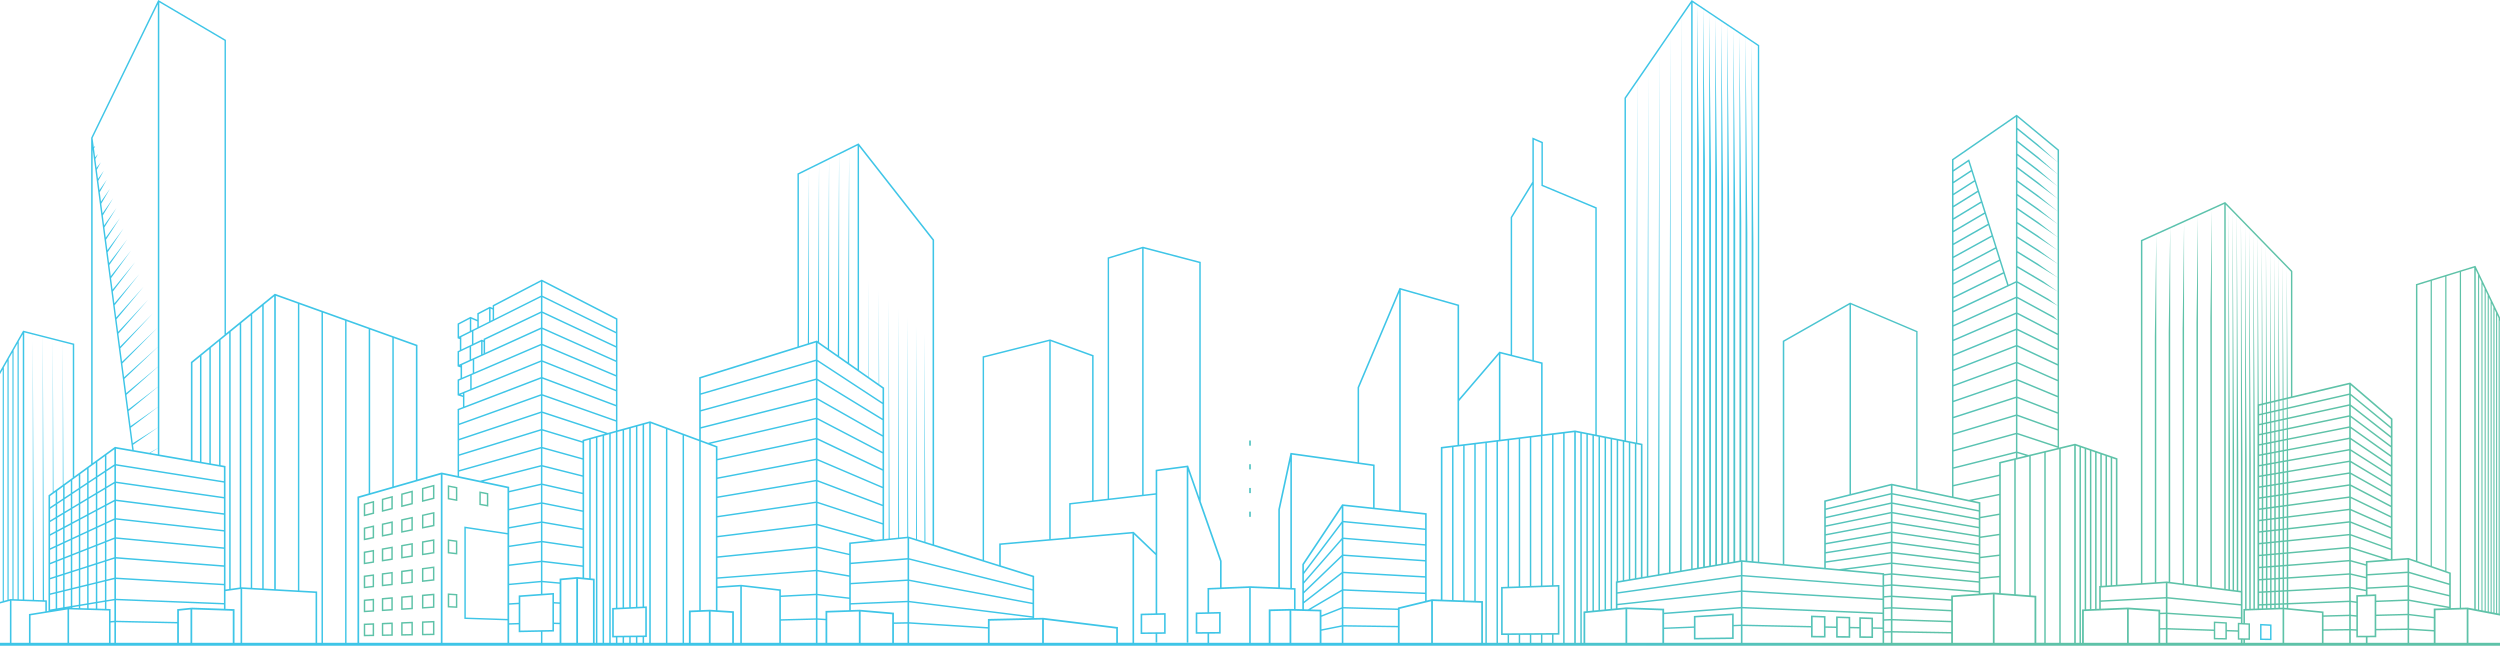 <svg width="1026" height="265" viewBox="0 0 1026 265" fill="none" xmlns="http://www.w3.org/2000/svg">
<g clip-path="url(#clip0_89_41)">
<path d="M513.35 180.784H512.662V182.906H513.35V180.784Z" fill="url(#paint0_linear_89_41)"/>
<path d="M513.35 190.519H512.662V192.64H513.35V190.519Z" fill="url(#paint1_linear_89_41)"/>
<path d="M513.35 209.987H512.662V212.108H513.35V209.987Z" fill="url(#paint2_linear_89_41)"/>
<path d="M513.35 200.253H512.662V202.374H513.35V200.253Z" fill="url(#paint3_linear_89_41)"/>
<path d="M1026 131.704V130.301L1016.01 109.319L1015.9 109.087L1015.65 109.164L991.71 116.545L991.5 116.611V230.052L988.494 229.013L988.361 228.991L981.874 229.466V171.846L981.752 171.746L964.651 157.106L964.518 156.996L964.352 157.029L940.786 162.62V111.363L940.697 111.153L913.338 83.056L913.194 82.901L913.006 82.989L878.804 98.469L878.627 98.546V239.333L869.001 239.985V188.099L868.779 188.021L851.679 182.132H851.49L845.025 183.69V61.466L844.914 61.377L827.813 47.212L827.636 47.069L827.447 47.202L801.231 65.278L801.098 65.366V203.711L786.969 200.75V135.903L786.781 135.826L759.422 124.235L759.289 124.18L759.156 124.257L731.797 139.792L731.642 139.881V231.455L721.983 230.571V18.54L721.85 18.452L694.513 0.177L694.269 0.011L694.103 0.254L666.744 40.075L666.689 40.241V180.663L655.311 178.42V85.122L655.122 85.044L633.197 75.874V58.284L633.02 58.206L629.305 56.604L628.883 56.427V74.592L620.023 89.066L619.978 89.221V145.461L615.542 144.345L615.354 144.3L615.221 144.455L598.819 163.614V125.064L598.586 124.998L574.643 118.214L574.377 118.136L574.266 118.39L557.165 158.907L557.143 159.029V189.679L529.929 185.878L529.618 185.834L529.552 186.132L524.606 209.037V209.103V241.057L513.017 240.582H512.994L501.361 241.057V230.251L501.339 230.14L492.789 205.788V107.474L492.567 107.419L469.134 101.264H468.968L454.795 105.607L454.584 105.673V204.661L448.817 205.324V145.991V145.781L448.618 145.704L431.04 139.306H430.863L403.504 146.201L403.271 146.256V229.709L383.354 223.478V98.491L383.288 98.303L352.502 59.013L352.347 58.825L352.125 58.935L327.439 71.123L327.273 71.211V142.245L287.183 154.742L286.95 154.808V180.364L266.877 172.928H266.678L253.392 176.586V130.721L253.226 130.633L222.451 114.822L222.318 114.755L222.185 114.833L202.368 125.186L202.201 125.274V126.39L201.17 125.937L201.037 125.882L200.904 125.948L196.058 128.478L195.891 128.567V131.24L193.219 130.091L193.085 130.036L192.952 130.102L187.962 132.71L187.796 132.798V138.831L187.984 138.908L188.716 139.196V143.715L187.962 144.079L187.785 144.157V150.377L187.984 150.444L189.015 150.797V155.261L187.973 155.714L187.796 155.791V162.023V162.244L188.006 162.31L189.991 162.929V167.039L187.995 167.802L187.796 167.879V195.314L181.33 193.944H181.164L171.327 196.761V141.538L171.105 141.461L112.961 120.611L112.784 120.545L112.64 120.666L92.722 136.864V16.375L92.578 16.286L65.219 0.166L64.942 0L64.798 0.298L37.439 56.472L37.406 56.604V190.507L30.464 195.568V141.041L30.231 140.986L9.715 135.748L9.493 135.693L9.382 135.892L0 152.355V153.571L1.109 151.637V246.725L0 247.023V247.686L4.059 246.592V263.818H0V265.022H1026V263.818H1013.05V250.161L1026 252.636V251.907L1025.89 251.885V131.483L1026 131.727V131.704ZM1012.68 249.344L1010.01 249.421V111.518L1015.44 109.849V249.863L1012.76 249.355H1012.68V249.344ZM500.308 251.807V259.354L491.38 259.431V252.017L500.308 251.819V251.807ZM500.64 260.017H500.973V251.145H500.629L496.227 251.255V241.963L512.662 241.289V263.807H496.227V260.061L500.64 260.028V260.017ZM513.327 241.289L531.049 242.007V249.929L529.596 249.896V250.261L529.574 249.896L521.046 250.095H520.691V263.796H513.316V241.278L513.327 241.289ZM530.217 186.596L563.498 191.248V208.296L551.022 206.971L550.822 206.948L550.711 207.114L534.52 231.444L534.464 231.621V250.006L531.703 249.94V241.366H531.381L530.206 241.311V186.596H530.217ZM584.857 211.224V216.904L551.321 213.766V207.667L584.857 211.224ZM573.966 249.266L573.689 249.332V249.741L551.321 249.123V242.416L584.857 243.808V246.625L573.966 249.266ZM550.656 227.743L535.13 242.681V239.499L550.656 221.71V227.732V227.743ZM551.321 228.163L584.857 230.439V236.46L551.321 234.626V228.163ZM551.321 227.566V221.213L584.857 223.92V229.831L551.321 227.555V227.566ZM550.656 220.815L535.13 238.604V235.576L550.656 214.992V220.826V220.815ZM535.13 243.521L550.656 228.582V234.792L535.13 246.846V243.521ZM551.321 235.234L584.857 237.068V243.2L551.321 241.808V235.223V235.234ZM584.857 223.323L551.321 220.616V214.373L584.857 217.511V223.323ZM550.656 213.987L535.13 234.571V231.742L550.656 208.407V213.998V213.987ZM535.13 247.609L550.656 235.554V241.952L536.804 250.084L535.13 250.04V247.609ZM550.656 242.648V249.222L542.316 252.515V250.227H541.961L537.936 250.117L550.645 242.659L550.656 242.648ZM542.327 253.155L550.667 249.863V256.603L542.327 258.26V253.155ZM551.321 249.719L573.689 250.338V256.857L551.321 256.548V249.719ZM521.434 250.813L529.23 250.625V263.807H521.434V250.813ZM529.951 250.625L541.595 250.924V263.807H529.951V250.625ZM542.327 258.868L550.667 257.21V263.796H542.327V258.868ZM551.321 257.144L573.689 257.454V263.796H551.321V257.144ZM574.41 249.896L587.341 246.758V263.796H574.41V249.885V249.896ZM588.073 246.67L607.89 247.388V263.807H588.073V246.67ZM600.482 182.994V246.404L596.523 246.261V183.48L600.482 182.994ZM601.081 246.416V182.917L605.04 182.431V246.559L601.081 246.416ZM595.913 246.239L591.987 246.095V184.044L595.913 183.558V246.239ZM608.267 246.681L605.639 246.581V182.353L609.598 181.867V263.796H608.611V246.681H608.267ZM610.197 181.79L614.156 181.304V263.796H610.197V181.79ZM614.766 181.237L618.725 180.751V240.803L616.363 240.88H616.041V260.614H616.374L618.725 260.603V263.818H614.766V181.248V181.237ZM615.786 145.074L632.454 149.283V178.387L615.786 180.442V145.074ZM616.707 259.94V241.521L639.33 240.747V259.796L616.707 259.928V259.94ZM623.283 180.188V240.637L619.324 240.769V180.674L623.283 180.188ZM628.44 240.46V179.547L632.399 179.061V240.328L628.44 240.46ZM627.841 240.482L623.882 240.615V180.11L627.841 179.624V240.482ZM632.998 240.305V178.983L636.957 178.497V240.162L632.998 240.294V240.305ZM619.324 260.58L623.283 260.558V263.807H619.324V260.591V260.58ZM623.882 260.558L627.841 260.536V263.807H623.882V260.558ZM628.44 260.525L632.399 260.503V263.807H628.44V260.536V260.525ZM632.998 260.503L636.957 260.481V263.807H632.998V260.503ZM637.556 260.47H639.652L639.984 260.459V240.073H639.641L637.556 240.162V178.442L641.515 177.956V263.818H637.556V260.492V260.47ZM642.125 177.867L646.051 177.381V263.796H642.125V177.856V177.867ZM646.716 177.414L648.568 177.779V263.807H646.716V177.414ZM649.167 177.889L651.052 178.265V250.835L650.198 250.912L649.865 250.946V263.796H649.167V177.889ZM776.013 199.269V202.374L749.319 208.639V205.91L776.013 199.269ZM844.437 183.845L832.515 186.729L827.935 185.348V178.287L844.426 183.734V183.845H844.437ZM827.259 243.885V188.684L832.815 187.336V244.305L827.259 243.874V243.885ZM818.254 243.189H818.198L812.731 243.565V237.632L820.461 236.935V243.355L818.254 243.189ZM768.372 253.465L763.392 253.299H763.049V257.321L759.333 257.244V253.167H759.012L753.877 252.99H753.533V257.122L749.186 257.034V252.835H748.865L743.575 252.647H743.231V256.912L715.096 256.327V249.686L772.575 251.995V257.52L768.682 257.442V253.487H768.361L768.372 253.465ZM768.028 254.106V261.155L763.714 261.122V253.973L768.028 254.117V254.106ZM758.679 253.796V261.067L754.21 261.022V253.642L758.679 253.785V253.796ZM748.543 253.465V260.978L743.919 260.934V253.31L748.543 253.465ZM711.159 251.796L695.478 252.769L695.167 252.791V257.078L682.958 257.553V252.051L714.453 249.708V256.338L711.514 256.448V251.785L711.159 251.807V251.796ZM710.849 252.47V261.597L695.833 261.785V253.399L710.849 252.47ZM667.476 249.266H667.432L663.817 249.609V248.393L714.453 242.924V249.089L682.958 251.432V249.808H682.603L667.476 249.266ZM663.817 239.201L714.453 230.626V235.974L663.817 243.046V239.201ZM673.409 182.674V236.902L671.557 237.212V182.298L673.409 182.663V182.674ZM663.817 243.653L714.453 236.582V242.327L663.817 247.797V243.642V243.653ZM715.107 242.913L772.586 246.261V251.388L715.107 249.078V242.913ZM773.251 236.195L776.001 235.897V239.819L773.251 240.073V236.206V236.195ZM820.472 227.577L812.742 228.494V220.793L820.472 219.666V227.577ZM812.077 223.356L776.678 218.152V214.694L812.077 220.351V223.345V223.356ZM812.077 223.953V227.024L776.678 222.296V218.749L812.077 223.953ZM812.077 219.743L776.678 214.086V210.716L812.077 216.826V219.754V219.743ZM812.077 227.632V230.781L776.678 226.527V222.903L812.077 227.632ZM812.077 216.219L776.678 210.108V206.816L812.077 213.368V216.219ZM776.013 210.119L749.319 215.6V212.705L776.013 206.827V210.119ZM776.013 210.727V214.097L749.319 219.169V216.207L776.013 210.727ZM776.013 214.705V218.152L749.319 222.815V219.776L776.013 214.705ZM776.013 218.771V222.307L749.319 226.549V223.434L776.013 218.771ZM812.077 231.389V234.626L776.678 230.87V227.146L812.077 231.4V231.389ZM812.077 235.223V238.538L776.678 235.278V231.455L812.077 235.223ZM776.013 249.178L773.262 249.332V245.244L776.013 245.034V249.167V249.178ZM773.251 240.67L776.001 240.416V244.438L773.251 244.648V240.67ZM773.251 249.929L776.001 249.774V254.028L773.251 254.139V249.94V249.929ZM776.667 249.774L800.765 250.924V254.802L776.667 254.028V249.774ZM776.667 249.178V245.045L800.765 246.559V250.327L776.667 249.178ZM776.667 235.886L812.066 239.145V242.559L776.667 239.808V235.886ZM812.742 229.102L820.472 228.185V236.328L812.742 237.024V229.102ZM820.472 219.058L812.742 220.185V212.705L820.472 211.368V219.058ZM812.077 212.749L776.678 206.197V202.982L812.077 209.965V212.749ZM776.013 206.208L749.319 212.086V209.258L776.013 202.993V206.208ZM749.308 227.157L776.001 222.914V226.538L749.308 230.35V227.157ZM776.013 235.289L773.262 235.587V235.234L772.963 235.212L757.559 233.809L776.024 231.477V235.3L776.013 235.289ZM772.586 245.653L715.107 242.305V236.549L772.586 240.869V245.642V245.653ZM773.251 254.735L776.001 254.625V259L773.251 259.056V254.735ZM776.667 254.625L800.765 255.398V259.387L776.667 258.989V254.614V254.625ZM801.109 244.36L800.765 244.383V245.951L776.667 244.438V240.416L812.066 243.167V243.62L801.098 244.371L801.109 244.36ZM821.126 243.41V190.165L826.649 188.828V243.841L821.126 243.421V243.41ZM827.946 163.415L844.437 169.802V176.055L827.946 170.133V163.426V163.415ZM827.946 162.774V156.233L844.437 163.073V169.161L827.946 162.774ZM827.946 155.581V149.195L844.437 156.476V162.421L827.946 155.581ZM827.946 148.543V142.312L844.437 150.035V155.836L827.946 148.554V148.543ZM827.946 141.649V135.561L844.437 143.704V149.361L827.946 141.638V141.649ZM827.946 134.887V128.942L844.437 137.505V143.03L827.946 134.887ZM827.336 128.257L801.719 139.328V134.025L808.096 131.141L814.65 128.169L821.204 125.197L827.336 122.423V128.257ZM827.336 128.909V134.876L801.719 145.405V139.98L827.336 128.909ZM827.336 135.527V141.638L801.719 151.615V146.057L827.336 135.527ZM827.336 142.278V148.532L801.719 157.946V152.256L827.336 142.278ZM827.336 149.162V155.57L801.719 164.41V158.576L827.336 149.162ZM827.336 156.2V162.763L801.719 171.017V165.039L827.336 156.2ZM827.336 163.393V170.122L801.719 177.779V171.658L827.336 163.404V163.393ZM827.336 170.741V177.635L801.719 184.685V178.398L827.336 170.741ZM827.336 178.265V185.336L801.719 191.756V185.303L827.336 178.254V178.265ZM827.946 185.977L831.362 187.005L827.946 187.834V185.977ZM827.946 177.657V170.774L844.437 176.696V183.105L827.946 177.657ZM827.946 128.268V122.467L842.463 130.368L844.437 131.439V136.831L827.946 128.268ZM842.74 129.837L827.935 121.782V116.103L840.312 123.13L844.437 125.473V131.373L842.74 129.826V129.837ZM840.611 122.622L827.935 115.418V109.872L838.171 115.926L844.437 119.639V125.451L840.611 122.611V122.622ZM838.482 115.418L827.946 109.175V103.75L836.031 108.734L844.437 113.904V119.628L838.482 115.418ZM836.352 108.214L827.946 103.043V97.74L836.031 102.9L844.437 108.269V113.882L836.352 108.214ZM836.352 102.402L827.946 97.033V91.84L836.031 97.187L844.448 102.745V108.258L836.364 102.391L836.352 102.402ZM836.352 96.679L827.935 91.11V86.028L836.02 91.552L844.437 97.309V102.734L836.352 96.679ZM836.364 91.066L827.946 85.31V80.338L836.02 86.028L844.437 91.961V97.287L836.364 91.055V91.066ZM836.364 85.542L827.946 79.608V74.736L836.02 80.603L844.448 86.724V91.961L836.375 85.542H836.364ZM836.364 80.117L827.935 73.995V69.222L836.009 75.255L844.437 81.553V86.702L836.364 80.106V80.117ZM836.375 74.78L827.946 68.482V63.808L836.009 70.007L844.437 76.481V81.542L836.375 74.769V74.78ZM836.375 69.532L827.946 63.057V58.483L836.009 64.847L844.437 71.498V76.481L836.375 69.543V69.532ZM836.375 64.372L827.946 57.72V53.234L836.009 59.753L844.448 66.582V71.487L836.386 64.372H836.375ZM827.336 121.771L820.96 124.655L814.406 127.627L807.852 130.6L801.719 133.373V128.191L827.336 116.07V121.771ZM801.719 127.517V122.445L822.257 112.324L823.754 117.087L801.719 127.506V127.517ZM801.719 121.782V116.821L820.627 107.131L822.08 111.739L801.719 121.771V121.782ZM801.719 116.147V111.297L819.041 102.093L820.438 106.557L801.708 116.147H801.719ZM801.719 110.623V105.883L817.511 97.198L818.864 101.519L801.719 110.623ZM801.719 105.198V100.557L816.014 92.436L817.322 96.624L801.719 105.209V105.198ZM801.719 99.861V95.32L814.55 87.785L815.825 91.84L801.719 99.861ZM801.719 94.624V90.171L813.13 83.266L814.361 87.199L801.719 94.624ZM801.719 89.475V85.111L811.744 78.868L812.942 82.68L801.719 89.464V89.475ZM801.719 84.404V80.128L810.402 74.57L811.567 78.271L801.719 84.392V84.404ZM801.719 79.42V75.233L809.094 70.393L810.225 73.984L801.73 79.42H801.719ZM801.719 74.515V70.415L807.807 66.316L808.905 69.797L801.719 74.515ZM801.719 192.375L827.336 185.955V187.977L820.716 189.579L820.461 189.646V194.772L801.708 199.004V192.386L801.719 192.375ZM820.472 210.76L812.742 212.097V206.131L812.476 206.076L809.537 205.457L820.472 203.269V210.749V210.76ZM812.077 206.672V209.357L776.678 202.374V199.258L812.077 206.672ZM749.308 230.958L776.001 227.146V230.87L754.764 233.554L749.308 233.057V230.958ZM772.586 235.842V240.283L715.107 235.963V230.604L772.586 235.842ZM718.867 230.273L717.103 230.107V95.585L716.382 15.491L718.867 17.148V230.262V230.273ZM716.371 95.596V230.052L714.808 229.908H714.719L714.608 229.93V91.353L713.887 13.833L716.371 15.491V95.585V95.596ZM713.887 91.353V230.052L712.124 230.35V87.122L711.403 12.176L713.887 13.833V91.353ZM711.403 87.122V230.483L709.64 230.781V82.879L708.919 10.508L711.403 12.165V87.111V87.122ZM708.908 82.879V230.892L707.145 231.19V78.647L706.424 8.861L708.908 10.519V82.89V82.879ZM706.424 78.647V231.323L704.66 231.621V74.404L703.94 7.193L706.424 8.85V78.647ZM703.94 74.404V231.742L702.176 232.041V70.161L701.456 5.525L703.94 7.182V74.393V74.404ZM701.456 70.161V232.151L699.692 232.45V65.93L698.971 3.867L701.456 5.525V70.161ZM698.96 65.93V232.582L697.197 232.88V61.687L696.476 2.199L698.96 3.856V65.918V65.93ZM696.476 61.687V233.002L694.657 233.311V0.983L696.476 2.199V61.687ZM694.047 233.411L690.155 234.074V7.071L694.047 1.403V233.422V233.411ZM689.512 234.184L685.586 234.847V13.701L690.144 7.06L689.501 234.173L689.512 234.184ZM684.954 234.947L681.028 235.61V20.341L685.586 13.701L684.943 234.947H684.954ZM680.396 235.72L676.47 236.383V26.982L681.028 20.341L680.385 235.72H680.396ZM675.838 236.493L674.075 236.792V182.132L673.808 182.077L671.923 181.701V33.622L676.481 26.982L675.838 236.505V236.493ZM670.947 237.322L669.062 237.643V181.823L670.947 182.199V237.333V237.322ZM668.463 237.742L666.578 238.062V181.326L668.463 181.701V237.742ZM665.979 238.162L664.094 238.482V180.84L665.979 181.215V238.173V238.162ZM663.484 238.582H663.417L663.14 238.637V249.675L661.599 249.819V180.342L663.484 180.718V238.582ZM661 249.885L659.114 250.062V179.856L661 180.232V249.885ZM658.516 250.128L656.63 250.305V179.37L658.516 179.746V250.128ZM656.031 250.36L654.146 250.537V178.873L656.031 179.248V250.36ZM653.536 250.603L651.651 250.78V178.387L653.536 178.762V250.603ZM650.586 251.598L667.099 250.018V263.796H650.586V251.598ZM667.82 249.995L682.226 250.504V263.796H667.82V249.995ZM682.958 258.139L695.167 257.663V262.448H695.5L711.181 262.249H711.514V257.034L714.453 256.923V263.796H682.958V258.139ZM715.107 256.923L743.242 257.509V261.597H743.575L748.865 261.652H749.197V257.641L753.544 257.73V261.696H753.877L759.012 261.741H759.344V257.851L763.06 257.929V261.785H763.392L768.372 261.829H768.704V258.039L772.597 258.116V263.807H715.118V256.923H715.107ZM773.251 259.652L776.001 259.597V263.796H773.251V259.652ZM776.667 259.597L800.765 259.995V263.807H776.667V259.608V259.597ZM801.486 245.057L817.866 243.941V263.807H801.486V245.057ZM818.586 243.941L834.966 245.2V263.807H818.586V243.941ZM835.354 244.504L833.414 244.349V187.182L838.97 185.834V263.785H835.698V244.515L835.365 244.493L835.354 244.504ZM839.568 185.701L845.125 184.353V263.796H839.568V185.69V185.701ZM845.723 184.209L851.246 182.873V263.796H845.723V184.198V184.209ZM851.911 182.917L853.42 183.436V263.807H851.911V182.917ZM854.019 183.646L855.549 184.176V250.084L854.817 250.117H854.473V263.818H854.019V183.657V183.646ZM884.937 96.359L890.637 93.784L890.038 136.29V238.736L889.24 238.637H889.173L884.937 238.924V96.359ZM998.043 232.317V115.219L1003.52 113.529V234.217L998.043 232.317ZM1005.15 235.477V239.433L988.716 234.626V229.765L1005.15 235.466V235.477ZM998.808 258.558L988.705 257.94V252.526L998.808 253.741V258.547V258.558ZM967.69 260.923V244.902L974.554 244.604V260.879L967.69 260.923ZM1005.15 244.162L988.716 240.283V235.267L1005.15 240.073V244.173V244.162ZM988.051 240.228L971.615 241.057V236.206L988.051 235.19V240.239V240.228ZM964.773 247.134L967.035 247.454V252.493L964.773 252.283V247.134ZM938.49 197.855L937.381 198.032V194.098L938.49 193.911V197.855ZM929.94 186.607V190.331L928.82 190.53L928.797 186.828L929.94 186.618V186.607ZM928.797 186.209L928.775 182.563L929.94 182.331V185.988L928.797 186.198V186.209ZM936.782 198.12L935.673 198.297V194.386L936.782 194.198V198.12ZM935.063 198.385L933.954 198.562V194.662L935.063 194.474V198.385ZM933.355 198.651L932.246 198.827V194.949L933.355 194.761V198.651ZM933.954 194.054L933.932 190.231L935.063 190.032V193.877L933.954 194.065V194.054ZM933.355 194.154L932.246 194.341V193.612L932.224 190.541L933.355 190.342V194.165V194.154ZM931.648 193.612V194.441L930.539 194.629V190.839L931.648 190.64V193.612ZM931.648 195.049V198.916L930.539 199.093V195.236L931.648 195.049ZM931.648 199.523V203.457L930.539 203.623V199.7L931.648 199.523ZM931.648 204.065V208.075L930.539 208.219V204.219L931.648 204.054V204.065ZM931.648 208.683V212.76L930.539 212.893V208.827L931.648 208.683ZM931.648 213.368V217.522L930.539 217.644V213.5L931.648 213.368ZM931.648 218.13V222.362L930.539 222.472V218.252L931.648 218.13ZM931.648 222.958V227.268L930.539 227.367V223.069L931.648 222.958ZM932.246 222.903L933.355 222.793V227.124L932.246 227.223V222.903ZM932.246 222.296V218.053L933.355 217.931V222.185L932.246 222.296ZM932.246 217.456V213.291L933.355 213.158V217.334L932.246 217.456ZM932.246 212.694V208.606L933.355 208.462V212.561L932.246 212.694ZM932.246 207.998V203.987L933.355 203.822V207.843L932.246 207.987V207.998ZM932.246 203.38V199.435L933.355 199.258V203.214L932.246 203.38ZM933.965 199.159L935.074 198.982V202.96L933.965 203.125V199.159ZM935.673 198.894L936.782 198.717V202.717L935.673 202.882V198.905V198.894ZM935.662 193.767L935.64 189.922L936.782 189.723V193.579L935.662 193.767ZM935.629 189.325L935.607 185.546L936.782 185.325V189.115L935.64 189.314L935.629 189.325ZM935.063 189.425L933.921 189.624L933.899 185.867L935.063 185.646V189.425ZM933.355 189.723L932.224 189.922L932.202 186.176L933.355 185.955V189.712V189.723ZM931.648 190.021L930.528 190.22L930.505 186.497L931.659 186.287V190.021H931.648ZM929.94 190.938V194.728L928.831 194.916V191.148L929.94 190.949V190.938ZM929.94 195.336V199.192L928.831 199.369V195.524L929.94 195.336ZM929.94 199.789V203.711L928.831 203.877V199.965L929.94 199.789ZM929.94 204.319V208.307L928.831 208.451V204.473L929.94 204.308V204.319ZM929.94 208.915V212.981L928.831 213.114V209.07L929.94 208.926V208.915ZM929.94 213.578V217.71L928.831 217.832V213.71L929.94 213.578ZM929.94 218.318V222.528L928.831 222.638V218.439L929.94 218.318ZM929.94 223.135V227.422L928.831 227.522V223.246L929.94 223.135ZM929.94 228.03V232.405L928.831 232.494V228.14L929.94 228.041V228.03ZM930.539 227.975L931.648 227.875V232.262L930.539 232.35V227.975ZM932.246 227.82L933.355 227.721V232.129L932.246 232.218V227.82ZM933.965 227.676L935.074 227.577V232.008L933.965 232.096V227.676ZM933.965 227.069V222.726L935.074 222.616V226.969L933.965 227.069ZM933.965 222.13V217.876L935.074 217.754V222.03L933.965 222.141V222.13ZM933.965 217.268V213.092L935.074 212.959V217.158L933.965 217.279V217.268ZM933.965 212.484V208.374L935.074 208.23V212.351L933.965 212.484ZM933.965 207.766V203.733L935.074 203.567V207.611L933.965 207.755V207.766ZM935.673 203.49L936.782 203.324V207.39L935.673 207.534V203.479V203.49ZM937.381 203.236L938.49 203.07V207.158L937.381 207.302V203.236ZM937.381 202.628V198.628L938.49 198.452V202.462L937.381 202.628ZM937.37 193.491L937.348 189.635L938.501 189.436V193.314L937.381 193.502L937.37 193.491ZM937.337 189.016L937.315 185.226L938.49 185.005V188.817L937.337 189.016ZM937.303 184.618L937.281 180.895L938.49 180.652V184.397L937.303 184.618ZM936.782 184.718L935.607 184.939L935.584 181.226L936.782 180.994V184.718ZM935.063 185.038L933.899 185.259L933.877 181.569L935.063 181.337V185.049V185.038ZM933.355 185.359L932.191 185.58L932.169 181.9L933.355 181.668V185.359ZM931.648 185.679L930.494 185.9L930.472 182.243L931.648 182.011V185.69V185.679ZM930.472 181.624L930.45 178.022L931.659 177.768V181.381L930.483 181.613L930.472 181.624ZM929.94 181.723L928.764 181.955L928.742 178.376L929.94 178.133V181.734V181.723ZM928.232 182.066L927.156 182.276V178.707L928.232 178.486V182.066ZM928.232 182.674V186.32L927.156 186.519V182.884L928.232 182.674ZM928.232 186.928V190.629L927.156 190.817V187.126L928.232 186.928ZM928.232 191.237V195.004L927.156 195.181V191.424L928.232 191.237ZM928.232 195.612V199.446L927.156 199.612V195.789L928.232 195.612ZM928.232 200.054V203.954L927.156 204.109V200.22L928.232 200.054ZM928.232 204.562V208.528L927.156 208.672V204.716L928.232 204.562ZM928.232 209.136V213.18L927.156 213.313V209.28L928.232 209.136ZM928.232 213.788V217.909L927.156 218.031V213.931L928.232 213.799V213.788ZM928.232 218.506V222.693L927.156 222.804V218.627L928.232 218.506ZM928.232 223.301V227.577L927.156 227.676V223.423L928.232 223.312V223.301ZM928.232 228.174V232.527L927.156 232.604V228.262L928.232 228.163V228.174ZM928.232 233.135V237.565L927.156 237.632V233.212L928.232 233.135ZM928.831 233.079L929.94 232.991V237.444L928.831 237.51V233.068V233.079ZM930.539 232.958L931.648 232.869V237.344L930.539 237.411V232.947V232.958ZM932.246 232.825L933.355 232.737V237.234L932.246 237.3V232.814V232.825ZM933.965 232.693L935.074 232.604V237.123L933.965 237.19V232.682V232.693ZM935.673 232.56L936.782 232.472V237.013L935.673 237.079V232.549V232.56ZM935.673 231.963V227.522L936.782 227.422V231.875L935.673 231.963ZM935.673 226.914V222.561L936.782 222.45V226.826L935.673 226.925V226.914ZM935.673 221.953V217.677L936.782 217.555V221.842L935.673 221.953ZM935.673 217.08V212.882L936.782 212.749V216.959L935.673 217.08ZM935.673 212.274V208.153L936.782 208.009V212.141L935.673 212.274ZM937.381 207.91L938.49 207.766V211.92L937.381 212.053V207.91ZM939.089 207.689L964.108 204.341V208.783L939.089 211.854V207.689ZM939.089 207.081V202.993L964.108 199.369V203.733L939.089 207.081ZM939.089 202.385V198.363L964.108 194.463V198.75L939.089 202.374V202.385ZM939.089 197.756V196.673L939.067 193.8L964.108 189.635V193.855L939.089 197.756ZM939.067 193.203L939.044 189.325L964.108 184.895V189.038L939.067 193.203ZM939.033 188.717L939.011 184.906L964.108 180.21V184.287L939.033 188.717ZM939 184.298L938.978 180.552L964.108 175.591V179.602L939.011 184.309L939 184.298ZM938.978 179.945L938.956 176.265L964.108 171.039V174.984L938.978 179.945ZM938.49 180.033L937.281 180.276L937.259 176.608L938.501 176.354V180.033H938.49ZM936.782 180.375L935.573 180.619L935.551 176.972L936.782 176.718V180.387V180.375ZM935.063 180.718L933.866 180.95L933.843 177.315L935.063 177.061V180.707V180.718ZM933.355 181.049L932.169 181.281L932.147 177.668L933.355 177.414V181.049ZM932.147 177.061L932.124 173.503L933.367 173.238V176.807L932.147 177.061ZM931.648 177.16L930.439 177.414L930.417 173.879L931.648 173.613V177.171V177.16ZM929.94 177.514L928.742 177.768L928.72 174.243L929.94 173.978V177.514ZM928.232 177.867L927.156 178.088V174.575L928.232 174.343V177.867ZM927.156 238.239L928.232 238.173V242.692L927.156 242.747V238.239ZM928.831 238.129L929.94 238.062V242.604L928.831 242.659V238.129ZM930.539 238.018L931.648 237.952V242.515L930.539 242.57V238.018ZM932.246 237.908L933.355 237.841V242.427L932.246 242.482V237.908ZM933.965 237.797L935.074 237.731V242.338L933.965 242.394V237.797ZM935.673 237.687L936.782 237.621V242.25L935.673 242.305V237.687ZM937.381 237.576L938.49 237.51V242.162L937.381 242.217V237.587V237.576ZM939.089 237.477L964.108 235.875V240.836L939.089 242.129V237.477ZM939.089 236.869V232.306L964.108 230.405V235.278L939.089 236.88V236.869ZM938.49 236.913L937.381 236.98V232.439L938.49 232.35V236.913ZM937.381 231.831V227.367L938.49 227.268V231.742L937.381 231.831ZM937.381 226.77V222.395L938.49 222.284V226.671L937.381 226.77ZM937.381 221.787V217.489L938.49 217.368V221.677L937.381 221.787ZM937.381 216.881V212.661L938.49 212.528V216.76L937.381 216.881ZM939.089 212.451L964.108 209.379V213.898L939.089 216.683V212.44V212.451ZM938.945 175.646L938.923 172.022L964.108 166.542V170.42L938.945 175.646ZM938.49 175.746L937.248 176L937.226 172.398L938.49 172.122V175.746ZM936.782 176.1L935.551 176.354L935.529 172.763L936.793 172.486V176.088L936.782 176.1ZM935.063 176.453L933.843 176.707L933.821 173.138L935.074 172.862V176.453H935.063ZM933.81 172.52L933.788 169.006L935.063 168.719V172.254L933.81 172.531V172.52ZM933.355 172.619L932.113 172.884L932.091 169.382L933.355 169.094V172.608V172.619ZM931.648 172.995L930.417 173.26L930.394 169.779L931.648 169.492V172.995ZM929.94 173.359L928.709 173.625L928.687 170.155L929.94 169.868V173.348V173.359ZM928.232 173.735L927.156 173.967V170.509L928.232 170.266V173.735ZM927.156 243.344L928.232 243.289V247.896L927.156 247.94V243.344ZM928.831 243.256L929.94 243.2V247.83L928.831 247.874V243.256ZM930.539 243.167L931.648 243.112V247.764L930.539 247.808V243.167ZM932.246 243.079L933.355 243.023V247.697L932.246 247.741V243.079ZM933.965 242.99L935.074 242.935V247.631L933.965 247.675V242.99ZM935.673 242.902L936.782 242.847V247.565L935.673 247.609V242.902ZM937.381 242.814L938.49 242.758V247.498L937.381 247.543V242.814ZM939.089 242.725L964.108 241.432V246.493L939.089 247.465V242.714V242.725ZM964.773 235.93L970.95 237.355V242.018L964.773 240.869V235.93ZM970.95 236.748L964.773 235.322V230.483L970.95 232.173V236.748ZM939.089 231.698V227.223L964.108 225.025V229.798L939.089 231.698ZM939.089 226.616V222.218L964.108 219.721V224.417L939.089 226.616ZM939.089 221.622V217.301L964.108 214.517V219.124L939.089 221.622ZM964.773 209.523L981.208 216.804V220.594L964.773 213.987V209.523ZM964.773 208.86V204.484L981.208 212.429V216.141L964.773 208.86ZM964.773 203.822V199.534L981.208 208.131V211.766L964.773 203.822ZM964.773 198.849V194.64L981.208 203.877V207.435L964.773 198.838V198.849ZM964.773 193.955V189.833L981.208 199.7V203.192L964.773 193.955ZM964.773 189.137V185.093L981.208 195.59V199.004L964.773 189.126V189.137ZM964.773 184.386V180.431L981.208 191.546V194.894L964.773 184.397V184.386ZM964.773 179.701V175.823L981.208 187.546V190.817L964.773 179.701ZM964.773 175.083V171.282L981.208 183.602V186.806L964.773 175.083ZM964.773 170.531V166.807L981.208 179.724V182.861L964.773 170.542V170.531ZM938.911 171.415L938.889 167.846L964.108 162.111V165.923L938.911 171.404V171.415ZM938.49 171.503L937.215 171.779L937.193 168.233L938.49 167.934V171.503ZM936.782 171.879L935.518 172.155L935.496 168.619L936.782 168.332V171.879ZM935.485 168.001L935.463 164.553L936.782 164.244V167.702L935.496 168.001H935.485ZM935.063 168.1L933.788 168.387L933.766 164.962L935.074 164.653V168.1H935.063ZM933.355 168.487L932.08 168.774L932.058 165.36L933.355 165.05V168.476V168.487ZM931.648 168.873L930.383 169.161L930.361 165.769L931.648 165.459V168.873ZM929.94 169.271L928.687 169.558L928.664 166.177L929.94 165.879V169.271ZM928.232 169.658L927.156 169.901V166.531L928.232 166.277V169.658ZM927.156 248.537L928.232 248.493V249.675L927.156 249.708V248.526V248.537ZM928.831 248.482L929.94 248.438V249.631L928.831 249.664V248.471V248.482ZM930.539 248.404L931.648 248.36V249.565L930.539 249.598V248.404ZM932.246 248.338L933.355 248.294V249.498L932.246 249.531V248.327V248.338ZM933.965 248.272L935.074 248.228V249.443L933.965 249.476V248.261V248.272ZM935.673 248.205L936.782 248.161V249.388L935.673 249.421V248.205ZM937.381 249.41V248.15L938.49 248.106V249.52L937.381 249.41ZM939.089 248.073L964.108 247.101V252.26L953.572 252.537V250.968L953.273 250.935L939.089 249.565V248.073ZM953.572 253.133L964.108 252.857V258.128L953.572 258.271V253.144V253.133ZM964.773 252.89L967.035 253.1V258.249L964.773 258.139V252.89ZM967.346 244.25H967.024V246.846L964.762 246.526V241.477L970.939 242.626V244.084L967.335 244.239L967.346 244.25ZM971.615 244.073V241.653L988.051 240.825V245.996L975.22 246.482V243.907H974.876L971.615 244.062V244.073ZM988.051 246.592V251.896L975.22 252.227V247.09L988.051 246.603V246.592ZM975.22 252.824L988.051 252.493V257.929L975.22 258.094V252.824ZM988.716 240.891L1005.15 244.78V248.99L988.716 246.04V240.891ZM988.051 234.571L971.615 235.599V230.892L988.051 229.676V234.582V234.571ZM971.26 230.251L970.95 230.273V231.555L964.773 229.853V225.102L979.123 229.665L971.249 230.251H971.26ZM964.773 214.627L981.208 221.235V225.113L964.773 219.202V214.639V214.627ZM981.208 178.95L964.773 166.034V162.377L981.208 175.867V178.939V178.95ZM964.108 161.493L938.889 167.227L938.867 163.758L964.108 157.769V161.493ZM938.49 167.327L937.193 167.625L937.17 164.167L938.49 163.857V167.338V167.327ZM937.159 163.482L936.782 107.971L938.49 109.728V163.161L937.159 163.482ZM936.782 163.57L935.463 163.879L935.074 106.214L936.782 107.971V163.57ZM935.063 163.979L933.755 164.288L933.355 104.469L935.063 106.225V163.99V163.979ZM933.355 164.388L932.058 164.697L931.648 102.712L933.355 104.469V164.388ZM931.648 164.785L930.361 165.095L929.94 100.955L931.648 102.712V164.796V164.785ZM929.94 165.194L928.664 165.492L928.232 99.187L929.94 100.944V165.194ZM928.232 165.603L926.968 165.901L926.524 97.441L928.232 99.198V165.603ZM926.513 166.001H926.48V249.741L925.404 249.774V190.53L924.805 95.674L926.513 97.43V166.001ZM924.805 190.53V249.797L923.696 249.83V189.756L923.097 93.917L924.805 95.674V190.53ZM923.097 189.767V249.863L921.988 249.896V188.994L921.389 92.171L923.097 93.928V189.767ZM921.389 188.994V249.918H921.012L920.691 249.94V255.697L920.314 255.675V242.57H920.281V188.22L919.682 90.403L921.389 92.16V188.994ZM918.994 261.939V256.216L922.798 256.404V261.984L918.994 261.939ZM918.395 255.586V258.669L913.904 258.525V255.365H913.615L908.858 255.111H908.547V258.36L889.539 257.752V252.006L919.659 253.918V255.653L918.717 255.608L918.406 255.586H918.395ZM913.294 255.929V261.862L909.135 261.807V255.719L913.294 255.929ZM873.304 249.344H873.271L862.17 249.797V246.99L888.863 245.631V251.388L886.545 251.465V250.239L886.201 250.216L873.304 249.344ZM919.648 243.156V247.918L889.528 245.045V239.333L919.648 243.156ZM889.528 245.653L919.648 248.526V253.321L889.528 251.41V245.664V245.653ZM886.545 252.073L888.863 251.995V257.752L886.545 257.796V252.084V252.073ZM919.682 188.231V242.504L918.573 242.361V187.458L917.974 88.657L919.682 90.414V188.231ZM917.963 187.458V242.283L916.854 242.14V186.684L916.255 86.89L917.963 88.646V187.447V187.458ZM916.255 186.696V242.073L915.146 241.93V185.922L914.547 85.144L916.255 86.901V186.696ZM914.547 185.922V241.852L913.438 241.709V84.006L914.547 85.144V185.922ZM912.839 241.631L907.738 240.979V86.039L912.839 83.73V241.631ZM907.139 130.489V240.913L902.038 240.261V88.624L907.738 86.05L907.139 130.489ZM901.439 132.423V240.184L896.337 239.532V91.199L902.038 88.624L901.439 132.423ZM895.739 134.356V239.466L890.648 238.814V93.784L896.349 91.21L895.75 134.367L895.739 134.356ZM888.863 239.311V245.034L862.17 246.393V241.123L888.863 239.322V239.311ZM864.709 240.283V187.314L866.24 187.845V240.184L864.709 240.283ZM864.099 240.328L862.569 240.427V186.585L864.099 187.115V240.328ZM861.97 240.471H861.826L861.515 240.504V249.83L860.44 249.874V185.856L861.97 186.386V240.482V240.471ZM859.83 249.896L858.299 249.962V185.115L859.83 185.646V249.907V249.896ZM857.689 249.984L856.159 250.051V184.375L857.689 184.906V249.984ZM855.205 250.802L872.927 250.084V263.807H855.205V250.813V250.802ZM873.648 250.095L885.824 250.924V263.807H873.648V250.095ZM886.545 258.382L888.863 258.337V263.796H886.545V258.382ZM889.528 258.349L908.536 258.956V262.404H908.836L913.604 262.47H913.904V259.122L918.395 259.266V262.525H918.695L919.648 262.536V263.785H889.528V258.337V258.349ZM920.314 262.558H920.691V263.807H920.314V262.558ZM921.345 262.569L923.097 262.591H923.397V255.829H923.108L921.334 255.73V250.581L936.76 250.051V263.807H921.334V262.58L921.345 262.569ZM937.436 250.073L952.907 251.564V263.796H937.436V250.073ZM953.572 258.868L964.108 258.724V263.796H953.572V258.857V258.868ZM964.773 258.735L967.035 258.846V261.575H967.368L970.95 261.553V263.796H964.773V258.735ZM971.615 261.553L974.898 261.531H975.231V258.702L988.062 258.536V263.807H971.627V261.553H971.615ZM988.716 258.547L998.819 259.166V263.807H988.716V258.547ZM999.163 249.752H998.808V253.155L988.705 251.94V246.659L1005.04 249.587L999.152 249.763L999.163 249.752ZM1005.58 234.936L1004.02 234.394V113.374L1009.5 111.684V249.443L1005.81 249.553V235.013L1005.58 234.936ZM1016.04 110.778L1017 112.777V250.161L1016.04 249.984V110.789V110.778ZM1017.43 113.695L1018.38 115.705V250.437L1017.43 250.25V113.695ZM1018.81 116.611L1019.7 118.468V250.68L1018.81 250.515V116.611ZM1020.13 119.385L1020.95 121.108V250.924L1020.13 250.769V119.385ZM1021.39 122.014L1022.15 123.617V251.145L1021.39 251.001V122.014ZM1022.58 124.534L1023.29 126.025V251.366L1022.58 251.233V124.534ZM1023.74 126.942L1024.4 128.335V251.575L1023.74 251.454V126.942ZM992.098 117.053L997.532 115.385V232.151L992.098 230.262V117.053ZM980.731 229.544L964.773 224.472V219.821L981.208 225.732V229.499L980.731 229.533V229.544ZM981.208 175.105L964.773 161.614V158.079L981.208 172.144V175.105ZM940.198 162.763L938.856 163.084L938.49 109.739L940.198 111.496V162.774V162.763ZM879.237 98.944L884.937 96.37L884.338 138.234V238.968L879.237 239.311V98.944ZM868.347 240.04L866.839 240.14V188.055L868.347 188.574V240.04ZM844.437 66.57L836.375 59.289L827.935 52.461V48.074L844.426 61.742V66.57H844.437ZM827.336 48.008V115.407L824.309 116.844L808.262 65.764L808.14 65.377L807.807 65.598L801.719 69.697V65.675L827.336 48.008ZM801.719 199.612L820.472 195.38V202.661L808.04 205.147L801.719 203.822V199.601V199.612ZM786.393 200.617L776.412 198.529H776.268L759.644 202.672V124.954L786.404 136.29V200.617H786.393ZM732.274 140.212L759.034 125.02V202.827L748.909 205.346L748.654 205.413V233.002L732.274 231.51V140.223V140.212ZM721.406 230.505L719.587 230.339V99.828L718.867 17.159L721.417 18.861V230.505H721.406ZM667.288 40.34L671.912 33.611L671.446 181.613L667.288 180.795V40.34ZM632.599 58.693V76.282L632.787 76.36L654.712 85.531V178.309L646.45 176.674H646.35L633.098 178.298V148.775L632.854 148.709L629.493 147.858V57.355L632.599 58.693ZM620.577 89.32L628.883 75.763V147.726L620.577 145.626V89.32ZM615.143 145.527V180.519L598.819 182.53V164.597L615.143 145.527ZM598.176 182.607L591.61 183.414L591.322 183.447V246.062L587.74 245.929H587.64L585.511 246.449V210.617L585.212 210.584L574.865 209.49V118.932L598.165 125.528V182.585L598.176 182.607ZM557.775 159.106L574.233 120.103V209.434L564.152 208.363V190.673L563.864 190.629L557.775 189.778V159.106ZM525.271 209.158L529.552 189.314V241.278L525.271 241.101V209.147V209.158ZM500.685 241.112L495.883 241.311H495.561V251.266L491.037 251.366H490.715V260.094H491.048L495.561 260.05V263.796H465.441V219.368L474.269 227.809V251.708L468.424 251.841H468.103V260.194H468.435L474.269 260.138V263.674H474.934V260.138L478.061 260.116H478.394V251.62H478.061L474.934 251.697V193.38L487.033 191.778V263.685H487.699V193.347L500.685 230.339V241.123V241.112ZM18.93 246.371L18.076 246.338L17.555 138.356L21.659 139.406V201.976L20.039 203.159L19.906 203.258V250.714L19.241 250.824V246.382H18.93V246.371ZM4.392 245.841H4.303L3.549 246.051V147.339L5.101 144.621V245.863L4.403 245.841H4.392ZM5.567 143.781L7.197 140.919V245.94L5.567 245.885V143.781ZM7.685 140.08L9.338 137.174V246.029L7.685 245.974V140.091V140.08ZM9.948 136.422L13.452 137.317V246.172L9.948 246.051V136.422ZM13.962 246.184L13.441 137.306L17.544 138.356V246.316L13.962 246.184ZM50.104 148.444L49.383 142.986L62.702 128.611L49.283 142.234L48.585 136.942L60.772 123.031L48.485 136.179L47.808 131.053L58.931 117.672L47.697 130.268L47.043 125.285L57.157 112.512L46.943 124.489L46.311 119.661L55.46 107.562L46.2 118.854L45.579 114.159L53.808 102.778L45.468 113.33L44.87 108.778L52.233 98.182L44.77 107.949L44.182 103.529L50.703 93.751L44.071 102.679L43.505 98.381L49.239 89.464L43.395 97.53L42.84 93.353L47.808 85.332L42.729 92.492L42.197 88.425L46.444 81.343L42.086 87.564L41.565 83.608L45.114 77.476L41.454 82.735L40.944 78.879L43.827 73.73L40.833 78.006L40.334 74.239L42.585 70.106L40.223 73.399L39.735 69.708L41.376 66.604L39.624 68.902L39.147 65.267L40.201 63.212L39.047 64.526L38.571 60.913L39.07 59.919L38.493 60.35L38.005 56.648L64.765 1.735V142.389L50.936 154.808L50.193 149.184L64.687 134.445L50.093 148.455L50.104 148.444ZM61.693 185.9L64.776 183.955V186.43L61.693 185.9ZM64.765 142.411V150.521L51.801 161.316L51.035 155.515L64.765 142.411ZM64.765 150.554V158.753L52.677 168.023L51.889 162.034L64.765 150.565V150.554ZM64.765 158.775V167.05L53.586 174.873L52.777 168.697L64.776 158.786L64.765 158.775ZM64.765 167.083V175.448L54.507 181.911L53.664 175.536L64.765 167.083ZM54.595 182.552L64.765 175.47V183.922L61.349 185.834L54.884 184.718L54.595 182.552ZM91.879 191.8V197.468L47.587 190.463V184.132L91.879 191.8ZM113.194 241.797V121.396L122.255 124.644V242.305L113.194 241.797ZM112.529 241.764L108.226 241.521V125.119L112.529 121.617V241.753V241.764ZM107.616 241.488L103.502 241.256V128.964L107.616 125.616V241.488ZM102.903 241.223L99.077 241.013H99.01H98.999V132.633L102.914 129.45V241.223H102.903ZM98.389 241.101L94.663 241.631V136.157L98.389 133.13V241.112V241.101ZM94.064 241.72L92.545 241.93V191.237L92.268 191.192L90.515 190.883V139.527L94.064 136.643V241.72ZM78.549 249.388V249.752L78.505 249.399L73.038 249.962L72.716 249.995V255.255L47.609 254.747V246.327L91.902 248.073V249.83L78.561 249.377L78.549 249.388ZM45.058 249.929L43.661 249.885V246.913L46.932 246.371V254.758L45.38 254.89V249.94H45.058V249.929ZM22.856 201.91V206.584L20.561 208.109V203.578L22.856 201.899V201.91ZM25.906 199.7V204.562L23.466 206.186V201.479L25.906 199.7ZM23.466 242.825V236.847L25.906 236.063V242.228L23.466 242.825ZM25.906 242.847V249.255L23.466 249.664V243.443L25.906 242.847ZM46.932 228.693L43.661 229.743V222.516L46.932 221.224V228.693ZM39.325 223.577L36.364 224.748V218.307L39.325 216.926V223.577ZM39.935 216.649L43.062 215.202V222.119L39.935 223.345V216.649ZM35.765 224.98L32.948 226.085V219.887L35.765 218.583V224.98ZM32.338 226.328L29.654 227.389V221.423L32.338 220.174V226.328ZM29.055 227.621L26.505 228.627V222.881L29.055 221.699V227.621ZM25.906 228.87L23.466 229.831V224.306L25.906 223.168V228.87ZM25.906 229.511V235.433L23.466 236.217V230.472L25.906 229.511ZM26.505 229.278L29.055 228.273V234.427L26.505 235.245V229.278ZM29.665 228.03L32.349 226.969V233.367L29.665 234.228V228.03ZM32.948 226.737L35.765 225.632V232.284L32.948 233.19V226.748V226.737ZM36.364 225.389L39.325 224.218V231.124L36.364 232.074V225.378V225.389ZM39.935 223.986L43.062 222.76V229.941L39.935 230.947V223.997V223.986ZM46.932 220.583L43.661 221.876V214.915L46.932 213.39V220.583ZM46.932 212.738L43.661 214.263V207.556L46.932 205.81V212.738ZM43.062 214.539L39.935 215.986V209.534L43.062 207.865V214.528V214.539ZM39.325 216.263L36.364 217.644V211.434L39.325 209.854V216.263ZM35.765 217.931L32.948 219.235V213.268L35.765 211.766V217.931ZM32.338 219.511L29.654 220.76V215.014L32.338 213.589V219.511ZM29.055 221.047L26.505 222.229V216.705L29.055 215.346V221.047ZM25.906 222.505L23.466 223.643V218.329L25.906 217.025V222.505ZM22.856 223.92L20.561 224.991V219.876L22.856 218.649V223.92ZM22.856 224.583V230.063L20.561 230.969V225.654L22.856 224.583ZM22.856 230.715V236.416L20.561 237.156V231.621L22.856 230.715ZM22.856 237.035V242.968L20.561 243.532V237.775L22.856 237.035ZM26.505 235.875L29.055 235.057V241.455L26.505 242.084V235.875ZM29.665 234.858L32.349 233.996V240.648L29.665 241.3V234.858ZM32.948 233.809L35.765 232.903V239.808L32.948 240.493V233.798V233.809ZM36.364 232.715L39.325 231.765V238.946L36.364 239.676V232.715ZM39.935 231.566L43.062 230.56V238.029L39.935 238.792V231.566ZM43.661 230.372L46.932 229.323V237.079L43.661 237.875V230.361V230.372ZM47.598 229.234L91.891 232.615V239.609L47.598 237.035V229.234ZM47.598 228.627V221.102L91.891 225.246V231.997L47.598 228.627ZM47.598 220.506V213.246L91.891 218.141V224.649L47.598 220.506ZM47.598 212.65V205.634L91.891 211.258V217.544L47.598 212.65ZM47.598 205.026V198.242L91.891 204.562V210.639L47.598 205.015V205.026ZM46.932 205.125L43.661 206.871V200.407L46.932 198.441V205.125ZM43.062 207.191L39.935 208.86V202.65L43.062 200.772V207.191ZM39.325 209.18L36.364 210.76V204.783L39.325 203.004V209.18ZM35.765 211.081L32.948 212.583V206.838L35.765 205.147V211.081ZM32.338 212.904L29.654 214.329V208.805L32.338 207.191V212.904ZM29.055 214.661L26.505 216.02V210.705L29.055 209.169V214.661ZM25.906 216.34L23.466 217.644V212.528L25.906 211.07V216.351V216.34ZM22.856 217.964L20.561 219.191V214.274L22.856 212.893V217.964ZM20.561 213.578V208.838L22.856 207.313V212.197L20.561 213.578ZM20.561 244.15L22.856 243.587V249.763L20.561 250.15V244.162V244.15ZM26.505 249.156V242.692L29.055 242.062V248.725L26.505 249.145V249.156ZM29.665 241.919L32.349 241.267V248.183L29.665 248.625V241.919ZM32.948 241.123L35.765 240.438V247.62L32.948 248.084V241.123ZM36.364 240.283L39.325 239.554V247.023L36.364 247.52V240.283ZM39.935 239.41L43.062 238.648V246.404L39.935 246.924V239.41ZM43.661 238.504L46.932 237.709V245.775L43.661 246.316V238.504ZM47.598 237.632L91.891 240.206V247.476L47.598 245.73V237.632ZM91.879 203.954L47.587 197.634V191.071L91.879 198.076V203.965V203.954ZM46.932 197.745L43.661 199.711V193.48L46.932 191.303V197.756V197.745ZM43.062 200.065L39.935 201.943V195.955L43.062 193.877V200.076V200.065ZM39.325 202.308L36.364 204.087V198.319L39.325 196.352V202.308ZM35.765 204.451L32.948 206.142V200.606L35.765 198.728V204.451ZM32.338 206.495L29.654 208.109V202.783L32.338 201.004V206.506V206.495ZM29.055 208.473L26.505 210.009V204.882L29.055 203.181V208.473ZM25.906 210.363L23.466 211.821V206.893L25.906 205.269V210.352V210.363ZM29.055 249.344V249.454L28.501 249.432L29.055 249.344ZM29.665 249.244L32.349 248.802V249.553L29.665 249.476V249.255V249.244ZM32.948 248.692L35.765 248.228V249.653L32.948 249.565V248.692ZM36.364 248.128L39.325 247.631V249.752L36.364 249.664V248.128ZM39.935 247.531L43.062 247.012V249.863L39.935 249.763V247.52V247.531ZM89.905 190.784L86.512 190.198V142.776L89.905 140.013V190.773V190.784ZM85.913 190.099L82.675 189.535V145.914L85.913 143.273V190.099ZM82.065 189.425L78.993 188.894V148.908L82.065 146.4V189.425ZM46.932 190.574L43.661 192.75V186.773L46.932 184.386V190.574ZM43.062 193.148L39.935 195.225V189.48L43.062 187.204V193.148ZM39.325 195.634L36.364 197.601V192.076L39.325 189.922V195.634ZM35.765 197.999L32.948 199.877V194.573L35.765 192.518V197.999ZM32.338 200.275L29.654 202.054V196.96L32.338 195.004V200.275ZM29.055 202.462L26.505 204.164V199.269L29.055 197.413V202.474V202.462ZM21.958 201.755L21.659 139.406L25.762 140.455V198.993L21.958 201.766V201.755ZM27.691 250.128V263.796H12.543V252.548L27.691 250.117V250.128ZM28.357 250.084L44.725 250.581V263.807H28.357V250.095V250.084ZM45.38 255.498L46.932 255.365V263.796H45.38V255.487V255.498ZM47.598 255.343L72.705 255.851V263.807H47.598V255.343ZM73.426 250.636L78.172 250.15V263.807H73.426V250.636ZM78.893 250.117L95.517 250.68V263.807H78.893V250.128V250.117ZM95.894 249.973L92.545 249.863V242.604L98.722 241.731V263.807H96.249V249.984H95.894V249.973ZM99.387 241.687L129.507 243.366V263.796H99.387V241.687ZM129.851 242.725L122.853 242.338V124.865L131.936 128.125V263.807H130.162V242.747L129.851 242.725ZM132.546 128.335L141.629 131.594V263.807H132.546V128.346V128.335ZM142.227 131.804L151.31 135.063V202.496L146.952 203.744L146.697 203.822V263.796H142.216V131.804H142.227ZM151.92 202.33V135.284L161.003 138.544V199.733L151.92 202.341V202.33ZM147.406 204.352L180.909 194.75V263.796H147.406V204.341V204.352ZM181.607 194.717L208.267 200.352V218.738L190.912 216.152L190.568 216.097V254.017H190.856L208.267 254.603V263.796H181.607V194.717ZM221.997 141.759V147.891L193.573 159.46V153.957L221.997 141.759ZM193.341 142.168L197.444 140.201V145.571L193.341 147.438V142.168ZM221.997 122.003V127.826L198.641 138.964L198.475 139.041V139.704L197.821 139.45L197.699 139.406L197.577 139.461L194.283 141.041V135.848L221.997 121.992V122.003ZM239.308 180.486L239.064 180.552V181.094L222.596 176.1V169.514L248.391 177.978L239.308 180.486ZM239.729 237.09V181.049L241.836 180.464V237.3L239.729 237.09ZM236.901 236.814H236.835L229.992 237.433L229.66 237.466V239.002L222.607 238.372V230.715L239.075 232.637V237.024L236.901 236.814ZM213.535 258.79V244.99L226.699 244.051V258.536L213.535 258.79ZM212.87 255.641L208.966 255.763V248.183L212.87 247.951V255.653V255.641ZM221.997 176.1L188.406 186.452V180.718L221.997 169.514V176.1ZM208.966 224.516L221.997 222.594V230.107L208.966 231.654V224.516ZM222.607 206.783L239.075 210.064V216.848L222.607 214.009V206.783ZM221.997 221.986L208.966 223.909V216.904L221.997 214.616V221.986ZM222.607 214.616L239.075 217.456V224.373L222.607 221.986V214.616ZM239.064 209.457L222.596 206.175V199.081L239.064 202.805V209.457ZM221.997 214.009L208.966 216.296V209.423L221.997 206.783V214.009ZM208.966 232.262L221.997 230.715V238.372L208.966 239.543V232.262ZM222.607 222.594L239.075 224.98V232.03L222.607 230.096V222.583V222.594ZM239.064 188.01L222.596 183.436V176.729L239.064 181.723V188.01ZM239.064 188.629V195.038L222.596 190.883V184.055L239.064 188.629ZM239.064 195.656V202.186L222.596 198.463V191.502L239.064 195.656ZM221.997 206.175L208.966 208.816V202.076L221.997 199.081V206.175ZM208.267 254.006L191.167 253.443V216.804L208.267 219.345V254.006ZM213.18 244.349L212.87 244.371V247.344L208.966 247.576V240.14L221.997 238.968V243.72L213.18 244.349ZM222.607 243.675V238.968L229.66 239.598V247.211L227.353 247.078V243.344L226.998 243.366L222.596 243.675H222.607ZM227.353 247.675L229.66 247.808V255.575L227.353 255.509V247.675ZM198.043 140.19L198.475 140.356V145.096L198.043 145.295V140.19ZM199.085 144.82V139.428L221.997 128.489V134.411L199.085 144.82ZM222.607 141.107V135.074L252.782 148.543V153.88L222.607 141.107ZM252.782 154.532V159.968L222.607 147.891V141.759L252.782 154.532ZM222.607 134.423V128.489L252.782 142.643V147.891L222.607 134.423ZM252.782 160.609V166.133L222.607 154.775V148.532L252.782 160.609ZM222.607 155.427L252.782 166.785V172.409L222.607 161.78V155.427ZM252.782 141.98L222.607 127.826V121.992L252.782 136.82V141.969V141.98ZM221.997 135.074V141.107L194.616 152.863V147.516L221.997 135.085V135.074ZM221.997 168.884L188.406 180.088V174.453L221.997 162.421V168.884ZM188.406 187.082L221.997 176.729V183.436L188.406 192.927V187.082ZM221.997 198.463L208.966 201.457V199.789L208.689 199.733L198.397 197.557L221.986 191.502V198.463H221.997ZM208.966 256.36L212.87 256.238V259.453H213.202L221.997 259.277V263.796H208.966V256.36ZM222.607 259.277L227.031 259.188H227.353V256.106L229.66 256.172V263.796H222.607V259.266V259.277ZM230.381 238.118L236.491 237.565V263.807H230.381V238.118ZM237.223 237.565L243.345 238.173V263.807H237.223V237.576V237.565ZM243.733 237.488L242.435 237.355V180.298L244.565 179.713V263.796H244.054V237.51L243.733 237.477V237.488ZM245.174 179.547L247.304 178.961V263.807H245.174V179.558V179.547ZM247.914 178.795L250.043 178.21V263.807H247.914V178.795ZM250.642 178.033L252.771 177.447V249.443L251.551 249.498H251.23V261.597H251.562L252.771 261.586V263.807H250.642V178.044V178.033ZM251.906 260.934V250.15L264.804 249.553V260.801L251.906 260.934ZM261.587 249.045V175.017L263.717 174.431V248.946L261.587 249.045ZM260.989 249.067L258.859 249.167V175.768L260.989 175.182V249.067ZM258.249 249.2L256.12 249.299V176.53L258.249 175.945V249.2ZM255.51 249.321L253.381 249.421V177.282L255.51 176.696V249.321ZM253.381 261.575L255.51 261.553V263.796H253.381V261.575ZM256.12 261.553L258.249 261.531V263.807H256.12V261.553ZM258.848 261.52L260.978 261.497V263.796H258.848V261.52ZM261.587 261.497L263.717 261.475V263.807H261.587V261.497ZM264.327 261.464H265.136L265.469 261.453V248.857L265.125 248.879L264.338 248.913V174.265L266.445 173.68V263.796H264.338V261.464H264.327ZM267.088 173.724L273.298 176.022V263.807H267.088V173.724ZM273.897 176.243L280.13 178.552V263.807H273.897V176.243ZM280.74 178.773L286.972 181.083V250.404L283.08 250.559H282.725V263.796H280.729V178.773H280.74ZM362.184 159.426V165.15L335.49 147.648V140.776L362.184 159.438V159.426ZM372.453 220.903V229.035L349.175 230.903V223.235L372.453 220.892V220.903ZM423.743 236.836V241.764L373.107 229.091V220.992L423.743 236.825V236.836ZM405.789 254.028H405.434V257.365L373.107 255.343V247.189L423.743 253.52V253.631L405.789 254.017V254.028ZM366.542 251.421L352.857 250.239H352.813L349.164 250.36V248.106L372.442 247.167V255.332L366.875 255.443V251.443L366.542 251.41V251.421ZM339.15 250.692H338.795V253.951L335.49 253.763V244.294L348.51 245.797V250.393L339.15 250.703V250.692ZM304.173 240.007H304.117L294.458 240.637V237.521L334.836 234.449V243.664L320.475 244.405V241.885L320.175 241.852L304.161 240.007H304.173ZM348.51 236.096L335.49 233.875V224.925L348.51 227.842V236.085V236.096ZM334.825 224.284L294.447 228.317V220.539L334.825 215.556V224.284ZM334.825 214.948L294.447 219.931V212.351L334.825 206.44V214.948ZM294.447 211.744V204.363L334.825 197.557V205.843L294.447 211.744ZM335.49 188.972L362.184 200.363V207.092L335.49 197.004V188.972ZM335.49 188.32V180.497L362.184 193.17V199.722L335.49 188.331V188.32ZM334.825 196.949L294.447 203.755V196.551L334.825 188.861V196.938V196.949ZM294.447 228.925L334.825 224.892V233.864L294.447 236.935V228.936V228.925ZM335.49 234.494L348.51 236.714V245.2L335.49 243.709V234.505V234.494ZM349.175 239.808L372.453 238.405V246.57L349.175 247.509V239.808ZM373.107 238.449L423.743 247.951V252.923L373.107 246.592V238.449ZM423.743 247.344L373.107 237.841V229.709L423.743 242.383V247.355V247.344ZM372.453 237.808L349.175 239.212V231.521L372.453 229.654V237.819V237.808ZM348.809 222.627L348.51 222.66V227.245L335.49 224.329V215.622L357.626 221.743L348.809 222.627ZM335.49 197.645L362.184 207.733V214.65L335.49 205.899V197.656V197.645ZM362.184 178.53L335.49 163.393V156.134L362.184 172.475V178.53ZM362.184 171.768L335.49 155.438V148.355L362.184 165.857V171.768ZM362.184 179.215V185.436L335.49 171.514V164.078L362.184 179.215ZM362.184 186.11V192.485L335.49 179.812V172.188L362.184 186.11ZM334.825 188.253L294.447 195.944V188.916L334.825 180.364V188.242V188.253ZM320.475 245.012L334.836 244.272V253.752L320.475 254.128V245.012ZM359.267 221.566L335.49 214.992V206.517L362.184 215.268V221.268L359.267 221.566ZM351.959 151.471L348.477 149.04V61.422L351.959 59.709V151.471ZM347.911 148.643L344.373 146.168V63.455L348.488 61.422L347.922 148.643H347.911ZM343.819 145.781L340.248 143.284V65.477L344.362 63.444L343.819 145.77V145.781ZM339.727 142.93L336.133 140.422V67.51L340.248 65.477L339.727 142.919V142.93ZM335.646 140.069L335.346 139.859L335.213 139.77L335.058 139.814L332.019 140.765V69.543L336.133 67.51L335.646 140.069ZM334.825 155.36L287.604 168.255V162.012L334.825 148.201V155.372V155.36ZM287.615 168.873L334.836 155.979V163.316L287.615 175.26V168.862V168.873ZM334.825 179.757L294.447 188.309V183.149L294.225 183.071L291.641 182.11L334.814 172.067V179.757H334.825ZM293.792 183.602V250.393L291.297 250.239H291.264L287.582 250.382V181.304L293.792 183.602ZM283.468 251.266L290.92 250.979V263.807H283.468V251.266ZM291.641 250.979L300.48 251.531V263.796H291.641V250.979ZM300.857 250.835L294.447 250.437V241.3L303.795 240.692V263.807H301.2V250.868L300.857 250.846V250.835ZM304.461 240.703L319.809 242.471V263.796H304.461V240.703ZM320.475 254.724L334.836 254.349V263.796H320.475V254.713V254.724ZM335.49 254.36L338.795 254.548V263.796H335.49V254.36ZM339.516 251.399L352.469 250.968V263.796H339.516V251.399ZM353.201 250.99L366.154 252.106V263.796H353.201V250.99ZM366.875 256.05L372.442 255.94V263.807H366.875V256.05ZM373.107 255.951L405.434 257.973V263.796H373.107V255.951ZM406.155 254.747L427.68 254.282V263.796H406.155V254.735V254.747ZM428.412 254.327L458.089 257.984V263.796H428.412V254.316V254.327ZM458.488 257.31L428.091 253.553H428.035L424.409 253.631V236.339L424.176 236.261L410.724 232.052V223.621L464.776 218.937V263.774H458.798V257.321L458.477 257.277L458.488 257.31ZM474.28 203.026V226.903L465.352 218.362L465.242 218.263H465.097L439.402 220.506V207.037L474.28 203.037V203.026ZM468.768 259.542V252.504L477.74 252.294V259.464L468.768 259.542ZM492.179 204.098L487.687 191.303L487.599 191.049L487.333 191.082L474.568 192.772L474.28 192.806V193.093V202.418L469.345 202.982V101.972L492.179 107.96V204.098ZM455.161 106.137L468.735 101.983V203.048L455.161 204.606V106.137ZM448.196 205.413L439.058 206.462L438.792 206.495V220.55L431.218 221.202V140.035L448.196 146.223V205.413ZM403.859 229.908V146.742L430.619 139.991V221.257L410.369 223.014L410.07 223.036V231.864L403.837 229.919H403.859V229.908ZM382.733 223.312L379.794 222.395L379.384 136.787V222.273L376.323 221.312L375.924 133.472V221.191L372.863 220.229H372.73L372.331 130.036V220.262L369.004 220.594L368.593 126.456V220.638L365.122 220.992L364.701 122.733V221.036L362.838 221.224V159.095L362.694 158.996L360.797 157.67L360.631 118.854V157.559L356.55 154.709L356.395 114.788V154.598L352.546 151.913V60.096L382.722 98.613V223.312H382.733ZM327.872 71.587L332.019 69.543L331.531 140.919L327.872 142.057V71.587ZM334.825 140.588V147.571L287.604 161.382V155.305L334.825 140.588ZM287.615 175.89L334.836 163.946V171.459L290.632 181.734L287.615 180.619V175.89ZM249.444 177.68L222.596 168.873V162.41L252.771 173.039V176.762L249.433 177.68H249.444ZM252.782 136.168L222.607 121.34V115.606L252.782 131.108V136.168ZM221.997 115.606V121.34L202.778 130.953V125.661L221.997 115.617V115.606ZM202.179 131.24L201.325 131.66V126.666L202.179 127.031V131.229V131.24ZM200.726 126.721V131.97L196.49 134.091V128.942L200.726 126.732V126.721ZM195.891 134.389L193.407 135.627V130.832L195.891 131.903V134.389ZM192.808 130.854V135.925L188.406 138.124V133.152L192.808 130.854ZM189.326 138.334L193.684 136.157V141.339L192.908 141.715L189.326 143.428V138.345V138.334ZM192.731 142.455V147.703L188.394 149.67V144.521L192.731 142.455ZM188.893 150.112L189.038 150.046V150.156L188.893 150.112ZM189.637 149.781L194.017 147.792V153.129L189.637 155.007V149.781ZM192.975 154.222V159.714L188.406 161.57V156.189L192.975 154.222ZM188.982 161.979L189.991 161.57V162.299L188.982 161.99V161.979ZM190.59 161.316L221.997 148.532V154.775L190.59 166.796V161.305V161.316ZM221.997 155.427V161.78L188.406 173.823V168.288L221.997 155.427ZM188.406 193.546L221.997 184.055V190.883L197.078 197.269L188.394 195.435V193.546H188.406ZM170.673 196.96L161.612 199.557V138.765L170.673 142.013V196.971V196.96ZM92.135 137.362L78.461 148.488L78.339 148.587V188.773L65.386 186.53V0.95L92.146 16.717V137.362H92.135ZM38.016 61.19L54.263 184.607L47.32 183.403L47.187 183.381L47.076 183.469L38.027 190.065V61.19H38.016ZM29.865 195.999L26.05 198.783L25.762 140.455L29.865 141.505V196.01V195.999ZM1.586 150.775L3.061 148.19V246.184L1.586 246.581V150.775ZM4.702 246.493L18.598 246.99V250.924L12.155 251.951L11.877 251.995V263.796H4.702V246.482V246.493ZM999.54 263.796V250.448L1012.33 250.073V263.796H999.54ZM1025.45 251.785L1024.82 251.664V129.252L1025.45 130.555V251.785Z" fill="url(#paint4_linear_89_41)"/>
<path d="M931.936 256.26L927.844 256.061L927.533 256.039V262.647H927.833L931.925 262.702H932.235V256.271H931.947L931.936 256.26ZM931.625 262.105L928.132 262.061V256.68L931.625 256.857V262.116V262.105Z" fill="url(#paint5_linear_89_41)"/>
<path d="M184.091 221.378L183.748 221.334V227.113L184.014 227.146L187.352 227.522L187.684 227.555V221.842L187.418 221.809L184.08 221.378H184.091ZM187.097 226.881L184.358 226.571V222.019L187.097 222.373V226.892V226.881Z" fill="url(#paint6_linear_89_41)"/>
<path d="M184.114 199.203L183.759 199.137V204.915L184.003 204.96L187.341 205.556L187.696 205.623V199.91L187.452 199.866L184.114 199.214V199.203ZM187.097 204.904L184.358 204.407V199.855L187.097 200.396V204.904Z" fill="url(#paint7_linear_89_41)"/>
<path d="M184.069 243.554L183.748 243.532V249.299H184.036L187.374 249.465H187.684V249.167V243.775H187.407L184.069 243.554ZM187.097 248.857L184.358 248.725V244.173L187.097 244.349V248.857Z" fill="url(#paint8_linear_89_41)"/>
<path d="M200.05 207.854L200.405 207.921V202.396L200.161 202.352L197.078 201.744L196.723 201.678V207.258L196.967 207.302L200.05 207.854ZM197.322 202.396L199.806 202.882V207.191L197.322 206.749V202.396Z" fill="url(#paint9_linear_89_41)"/>
<path d="M169.187 217.754L169.431 217.71V212.075L169.065 212.153L164.873 213.081L164.64 213.136V218.66L165.006 218.594L169.198 217.754H169.187ZM165.239 213.622L168.821 212.827V217.224L165.239 217.942V213.622Z" fill="url(#paint10_linear_89_41)"/>
<path d="M149.547 236.206L149.281 236.239V241.433L149.613 241.399L153.251 241.002L153.517 240.968V235.687L153.173 235.731L149.536 236.206H149.547ZM152.929 240.438L149.891 240.77V236.77L152.929 236.372V240.438Z" fill="url(#paint11_linear_89_41)"/>
<path d="M169.153 239.278L169.42 239.245V233.621L169.076 233.665L164.884 234.206L164.618 234.24V239.764L164.95 239.731L169.142 239.278H169.153ZM165.239 234.77L168.821 234.306V238.714L165.239 239.101V234.781V234.77Z" fill="url(#paint12_linear_89_41)"/>
<path d="M149.58 255.929H149.292V261.122H149.602L153.239 261.056H153.539V255.774H153.228L149.591 255.929H149.58ZM152.929 260.459L149.89 260.503V256.514L152.929 256.404V260.459Z" fill="url(#paint13_linear_89_41)"/>
<path d="M149.569 246.062L149.292 246.084V251.277L149.613 251.255L153.251 251.023L153.528 251.001V245.719L153.206 245.753L149.569 246.062ZM152.929 250.448L149.89 250.636V246.637L152.929 246.382V250.448Z" fill="url(#paint14_linear_89_41)"/>
<path d="M169.176 228.516L169.431 228.472V222.848L169.076 222.914L164.884 223.654L164.629 223.699V229.223L164.973 229.168L169.165 228.516H169.176ZM165.239 224.196L168.821 223.566V227.964L165.239 228.516V224.196Z" fill="url(#paint15_linear_89_41)"/>
<path d="M164.928 255.343H164.64V260.868H164.951L169.143 260.79H169.442V255.177H169.132L164.94 255.343H164.928ZM168.832 260.194L165.239 260.249V255.929L168.832 255.796V260.194Z" fill="url(#paint16_linear_89_41)"/>
<path d="M149.536 226.35L149.281 226.395V231.588L149.625 231.532L153.262 230.969L153.517 230.925V225.643L153.162 225.71L149.525 226.35H149.536ZM152.929 230.428L149.891 230.903V226.914L152.929 226.373V230.428Z" fill="url(#paint17_linear_89_41)"/>
<path d="M173.423 222.141L173.168 222.185V227.897L173.512 227.842L178.025 227.146L178.28 227.102V221.279L177.926 221.345L173.412 222.141H173.423ZM177.682 226.594L173.767 227.201V222.693L177.682 222.008V226.594Z" fill="url(#paint18_linear_89_41)"/>
<path d="M173.434 233.101L173.168 233.135V238.836L173.501 238.803L178.014 238.317L178.28 238.283V232.472L177.937 232.516L173.423 233.101H173.434ZM177.682 237.742L173.767 238.162V233.654L177.682 233.146V237.742Z" fill="url(#paint19_linear_89_41)"/>
<path d="M173.456 255.023H173.168V260.724H173.478L177.992 260.647H178.291V254.835H177.981L173.467 255.012L173.456 255.023ZM177.682 260.05L173.767 260.116V255.608L177.682 255.465V260.061V260.05Z" fill="url(#paint20_linear_89_41)"/>
<path d="M173.445 244.051L173.168 244.073V249.774L173.49 249.752L178.003 249.465L178.28 249.443V243.631L177.959 243.653L173.445 244.029V244.051ZM177.682 248.901L173.767 249.145V244.637L177.682 244.305V248.901Z" fill="url(#paint21_linear_89_41)"/>
<path d="M173.412 211.191L173.179 211.246V216.959L173.545 216.892L178.059 215.986L178.303 215.942V210.119L177.937 210.197L173.423 211.202L173.412 211.191ZM177.682 215.434L173.767 216.218V211.721L177.682 210.849V215.434Z" fill="url(#paint22_linear_89_41)"/>
<path d="M169.198 206.993L169.431 206.937V201.302L169.054 201.402L164.862 202.529L164.64 202.595V208.131L165.017 208.042L169.209 207.004L169.198 206.993ZM165.239 203.048L168.821 202.087V206.473L165.239 207.357V203.048Z" fill="url(#paint23_linear_89_41)"/>
<path d="M177.903 199.015L173.39 200.231L173.168 200.286V206.009L173.545 205.921L178.059 204.805L178.291 204.75V198.916L177.914 199.015H177.903ZM177.682 204.275L173.767 205.236V200.739L177.682 199.689V204.263V204.275Z" fill="url(#paint24_linear_89_41)"/>
<path d="M164.917 244.769L164.64 244.791V250.316L164.962 250.294L169.154 250.029L169.442 250.007V244.383L169.12 244.416L164.928 244.769H164.917ZM168.832 249.454L165.239 249.675V245.344L168.832 245.046V249.454Z" fill="url(#paint25_linear_89_41)"/>
<path d="M149.513 206.65L149.292 206.705V211.91L149.669 211.821L153.306 210.926L153.539 210.871V205.965V205.567L153.162 205.667L149.513 206.65ZM152.929 210.396L149.89 211.147V207.169L152.929 206.352V210.396Z" fill="url(#paint26_linear_89_41)"/>
<path d="M156.988 255.641H156.7V260.989H157.01L160.903 260.923H161.202V255.476H160.892L156.999 255.63L156.988 255.641ZM160.592 260.337L157.299 260.392V256.238L160.592 256.116V260.337Z" fill="url(#paint27_linear_89_41)"/>
<path d="M149.524 216.495L149.292 216.55V221.754L149.657 221.677L153.295 220.948L153.539 220.903V215.611L153.173 215.688L149.535 216.495H149.524ZM152.929 220.406L149.89 221.014V217.025L152.929 216.351V220.406Z" fill="url(#paint28_linear_89_41)"/>
<path d="M156.977 245.443L156.7 245.465V250.813L157.021 250.791L160.914 250.548L161.202 250.526V245.079L160.881 245.101L156.988 245.432L156.977 245.443ZM160.592 249.962L157.299 250.172V246.018L160.592 245.742V249.973V249.962Z" fill="url(#paint29_linear_89_41)"/>
<path d="M156.955 235.245L156.688 235.278V240.626L157.021 240.593L160.914 240.173L161.18 240.14V234.692L160.836 234.737L156.944 235.245H156.955ZM160.592 239.598L157.298 239.952V235.797L160.592 235.366V239.587V239.598Z" fill="url(#paint30_linear_89_41)"/>
<path d="M156.933 214.848L156.7 214.904V220.262L157.066 220.196L160.969 219.412L161.213 219.367V213.909L160.847 213.987L156.944 214.859L156.933 214.848ZM160.592 218.87L157.299 219.533V215.39L160.592 214.661V218.881V218.87Z" fill="url(#paint31_linear_89_41)"/>
<path d="M156.944 225.047L156.688 225.091V230.45L157.032 230.394L160.936 229.787L161.191 229.743V224.295L160.836 224.362L156.932 225.047H156.944ZM160.592 229.234L157.298 229.743V225.588L160.592 225.003V229.223V229.234Z" fill="url(#paint32_linear_89_41)"/>
<path d="M156.922 204.661L156.7 204.716V210.086L157.077 209.998L160.98 209.037L161.213 208.981V203.523L160.836 203.623L156.933 204.672L156.922 204.661ZM160.592 208.506L157.299 209.324V205.181L160.592 204.297V208.506Z" fill="url(#paint33_linear_89_41)"/>
</g>
<defs>
<linearGradient id="paint0_linear_89_41" x1="379.872" y1="82.503" x2="728.454" y2="345.279" gradientUnits="userSpaceOnUse">
<stop stop-color="#5EC2A8"/>
<stop offset="1" stop-color="#3EC5E7"/>
</linearGradient>
<linearGradient id="paint1_linear_89_41" x1="375.174" y1="88.734" x2="723.759" y2="351.509" gradientUnits="userSpaceOnUse">
<stop stop-color="#5EC2A8"/>
<stop offset="1" stop-color="#3EC5E7"/>
</linearGradient>
<linearGradient id="paint2_linear_89_41" x1="365.779" y1="101.198" x2="714.372" y2="363.974" gradientUnits="userSpaceOnUse">
<stop stop-color="#5EC2A8"/>
<stop offset="1" stop-color="#3EC5E7"/>
</linearGradient>
<linearGradient id="paint3_linear_89_41" x1="370.476" y1="94.967" x2="719.059" y2="357.742" gradientUnits="userSpaceOnUse">
<stop stop-color="#5EC2A8"/>
<stop offset="1" stop-color="#3EC5E7"/>
</linearGradient>
<linearGradient id="paint4_linear_89_41" x1="375.735" y1="88.249" x2="724.182" y2="350.549" gradientUnits="userSpaceOnUse">
<stop offset="0.595" stop-color="#3EC5E7"/>
<stop offset="0.99" stop-color="#5EC2A8"/>
</linearGradient>
<linearGradient id="paint5_linear_89_41" x1="492.745" y1="-67.178" x2="841.191" y2="195.121" gradientUnits="userSpaceOnUse">
<stop stop-color="#5EC2A8"/>
<stop offset="1" stop-color="#3EC5E7"/>
</linearGradient>
<linearGradient id="paint6_linear_89_41" x1="241.703" y1="266.304" x2="590.149" y2="528.604" gradientUnits="userSpaceOnUse">
<stop stop-color="#5EC2A8"/>
<stop offset="1" stop-color="#3EC5E7"/>
</linearGradient>
<linearGradient id="paint7_linear_89_41" x1="252.338" y1="252.183" x2="600.785" y2="514.484" gradientUnits="userSpaceOnUse">
<stop stop-color="#5EC2A8"/>
<stop offset="1" stop-color="#3EC5E7"/>
</linearGradient>
<linearGradient id="paint8_linear_89_41" x1="231.079" y1="280.424" x2="579.525" y2="542.725" gradientUnits="userSpaceOnUse">
<stop stop-color="#5EC2A8"/>
<stop offset="1" stop-color="#3EC5E7"/>
</linearGradient>
<linearGradient id="paint9_linear_89_41" x1="255.799" y1="247.587" x2="604.245" y2="509.888" gradientUnits="userSpaceOnUse">
<stop stop-color="#5EC2A8"/>
<stop offset="1" stop-color="#3EC5E7"/>
</linearGradient>
<linearGradient id="paint10_linear_89_41" x1="239.363" y1="269.42" x2="587.809" y2="531.719" gradientUnits="userSpaceOnUse">
<stop stop-color="#5EC2A8"/>
<stop offset="1" stop-color="#3EC5E7"/>
</linearGradient>
<linearGradient id="paint11_linear_89_41" x1="222.562" y1="291.728" x2="571.008" y2="554.027" gradientUnits="userSpaceOnUse">
<stop stop-color="#5EC2A8"/>
<stop offset="1" stop-color="#3EC5E7"/>
</linearGradient>
<linearGradient id="paint12_linear_89_41" x1="229.094" y1="283.065" x2="577.54" y2="545.366" gradientUnits="userSpaceOnUse">
<stop stop-color="#5EC2A8"/>
<stop offset="1" stop-color="#3EC5E7"/>
</linearGradient>
<linearGradient id="paint13_linear_89_41" x1="212.992" y1="304.456" x2="561.438" y2="566.757" gradientUnits="userSpaceOnUse">
<stop stop-color="#5EC2A8"/>
<stop offset="1" stop-color="#3EC5E7"/>
</linearGradient>
<linearGradient id="paint14_linear_89_41" x1="217.783" y1="298.092" x2="566.229" y2="560.393" gradientUnits="userSpaceOnUse">
<stop stop-color="#5EC2A8"/>
<stop offset="1" stop-color="#3EC5E7"/>
</linearGradient>
<linearGradient id="paint15_linear_89_41" x1="234.229" y1="276.237" x2="582.675" y2="538.537" gradientUnits="userSpaceOnUse">
<stop stop-color="#5EC2A8"/>
<stop offset="1" stop-color="#3EC5E7"/>
</linearGradient>
<linearGradient id="paint16_linear_89_41" x1="218.814" y1="296.711" x2="567.26" y2="559.01" gradientUnits="userSpaceOnUse">
<stop stop-color="#5EC2A8"/>
<stop offset="1" stop-color="#3EC5E7"/>
</linearGradient>
<linearGradient id="paint17_linear_89_41" x1="227.353" y1="285.374" x2="575.799" y2="547.674" gradientUnits="userSpaceOnUse">
<stop stop-color="#5EC2A8"/>
<stop offset="1" stop-color="#3EC5E7"/>
</linearGradient>
<linearGradient id="paint18_linear_89_41" x1="238.055" y1="271.165" x2="586.5" y2="533.466" gradientUnits="userSpaceOnUse">
<stop stop-color="#5EC2A8"/>
<stop offset="1" stop-color="#3EC5E7"/>
</linearGradient>
<linearGradient id="paint19_linear_89_41" x1="232.72" y1="278.237" x2="581.167" y2="540.537" gradientUnits="userSpaceOnUse">
<stop stop-color="#5EC2A8"/>
<stop offset="1" stop-color="#3EC5E7"/>
</linearGradient>
<linearGradient id="paint20_linear_89_41" x1="222.063" y1="292.402" x2="570.51" y2="554.703" gradientUnits="userSpaceOnUse">
<stop stop-color="#5EC2A8"/>
<stop offset="1" stop-color="#3EC5E7"/>
</linearGradient>
<linearGradient id="paint21_linear_89_41" x1="227.386" y1="285.319" x2="575.843" y2="547.619" gradientUnits="userSpaceOnUse">
<stop stop-color="#5EC2A8"/>
<stop offset="1" stop-color="#3EC5E7"/>
</linearGradient>
<linearGradient id="paint22_linear_89_41" x1="243.378" y1="264.083" x2="591.824" y2="526.383" gradientUnits="userSpaceOnUse">
<stop stop-color="#5EC2A8"/>
<stop offset="1" stop-color="#3EC5E7"/>
</linearGradient>
<linearGradient id="paint23_linear_89_41" x1="244.498" y1="262.591" x2="592.944" y2="524.891" gradientUnits="userSpaceOnUse">
<stop stop-color="#5EC2A8"/>
<stop offset="1" stop-color="#3EC5E7"/>
</linearGradient>
<linearGradient id="paint24_linear_89_41" x1="248.712" y1="257.001" x2="597.159" y2="519.301" gradientUnits="userSpaceOnUse">
<stop stop-color="#5EC2A8"/>
<stop offset="1" stop-color="#3EC5E7"/>
</linearGradient>
<linearGradient id="paint25_linear_89_41" x1="223.96" y1="289.883" x2="572.406" y2="552.182" gradientUnits="userSpaceOnUse">
<stop stop-color="#5EC2A8"/>
<stop offset="1" stop-color="#3EC5E7"/>
</linearGradient>
<linearGradient id="paint26_linear_89_41" x1="236.935" y1="272.646" x2="585.38" y2="534.946" gradientUnits="userSpaceOnUse">
<stop stop-color="#5EC2A8"/>
<stop offset="1" stop-color="#3EC5E7"/>
</linearGradient>
<linearGradient id="paint27_linear_89_41" x1="215.797" y1="300.721" x2="564.244" y2="563.021" gradientUnits="userSpaceOnUse">
<stop stop-color="#5EC2A8"/>
<stop offset="1" stop-color="#3EC5E7"/>
</linearGradient>
<linearGradient id="paint28_linear_89_41" x1="232.144" y1="279.01" x2="580.59" y2="541.31" gradientUnits="userSpaceOnUse">
<stop stop-color="#5EC2A8"/>
<stop offset="1" stop-color="#3EC5E7"/>
</linearGradient>
<linearGradient id="paint29_linear_89_41" x1="220.755" y1="294.136" x2="569.201" y2="556.436" gradientUnits="userSpaceOnUse">
<stop stop-color="#5EC2A8"/>
<stop offset="1" stop-color="#3EC5E7"/>
</linearGradient>
<linearGradient id="paint30_linear_89_41" x1="225.712" y1="287.551" x2="574.158" y2="549.851" gradientUnits="userSpaceOnUse">
<stop stop-color="#5EC2A8"/>
<stop offset="1" stop-color="#3EC5E7"/>
</linearGradient>
<linearGradient id="paint31_linear_89_41" x1="235.626" y1="274.381" x2="584.072" y2="536.68" gradientUnits="userSpaceOnUse">
<stop stop-color="#5EC2A8"/>
<stop offset="1" stop-color="#3EC5E7"/>
</linearGradient>
<linearGradient id="paint32_linear_89_41" x1="230.669" y1="280.966" x2="579.116" y2="543.267" gradientUnits="userSpaceOnUse">
<stop stop-color="#5EC2A8"/>
<stop offset="1" stop-color="#3EC5E7"/>
</linearGradient>
<linearGradient id="paint33_linear_89_41" x1="240.583" y1="267.795" x2="589.029" y2="530.095" gradientUnits="userSpaceOnUse">
<stop stop-color="#5EC2A8"/>
<stop offset="1" stop-color="#3EC5E7"/>
</linearGradient>
<clipPath id="clip0_89_41">
<rect width="1026" height="265" fill="white"/>
</clipPath>
</defs>
</svg>
